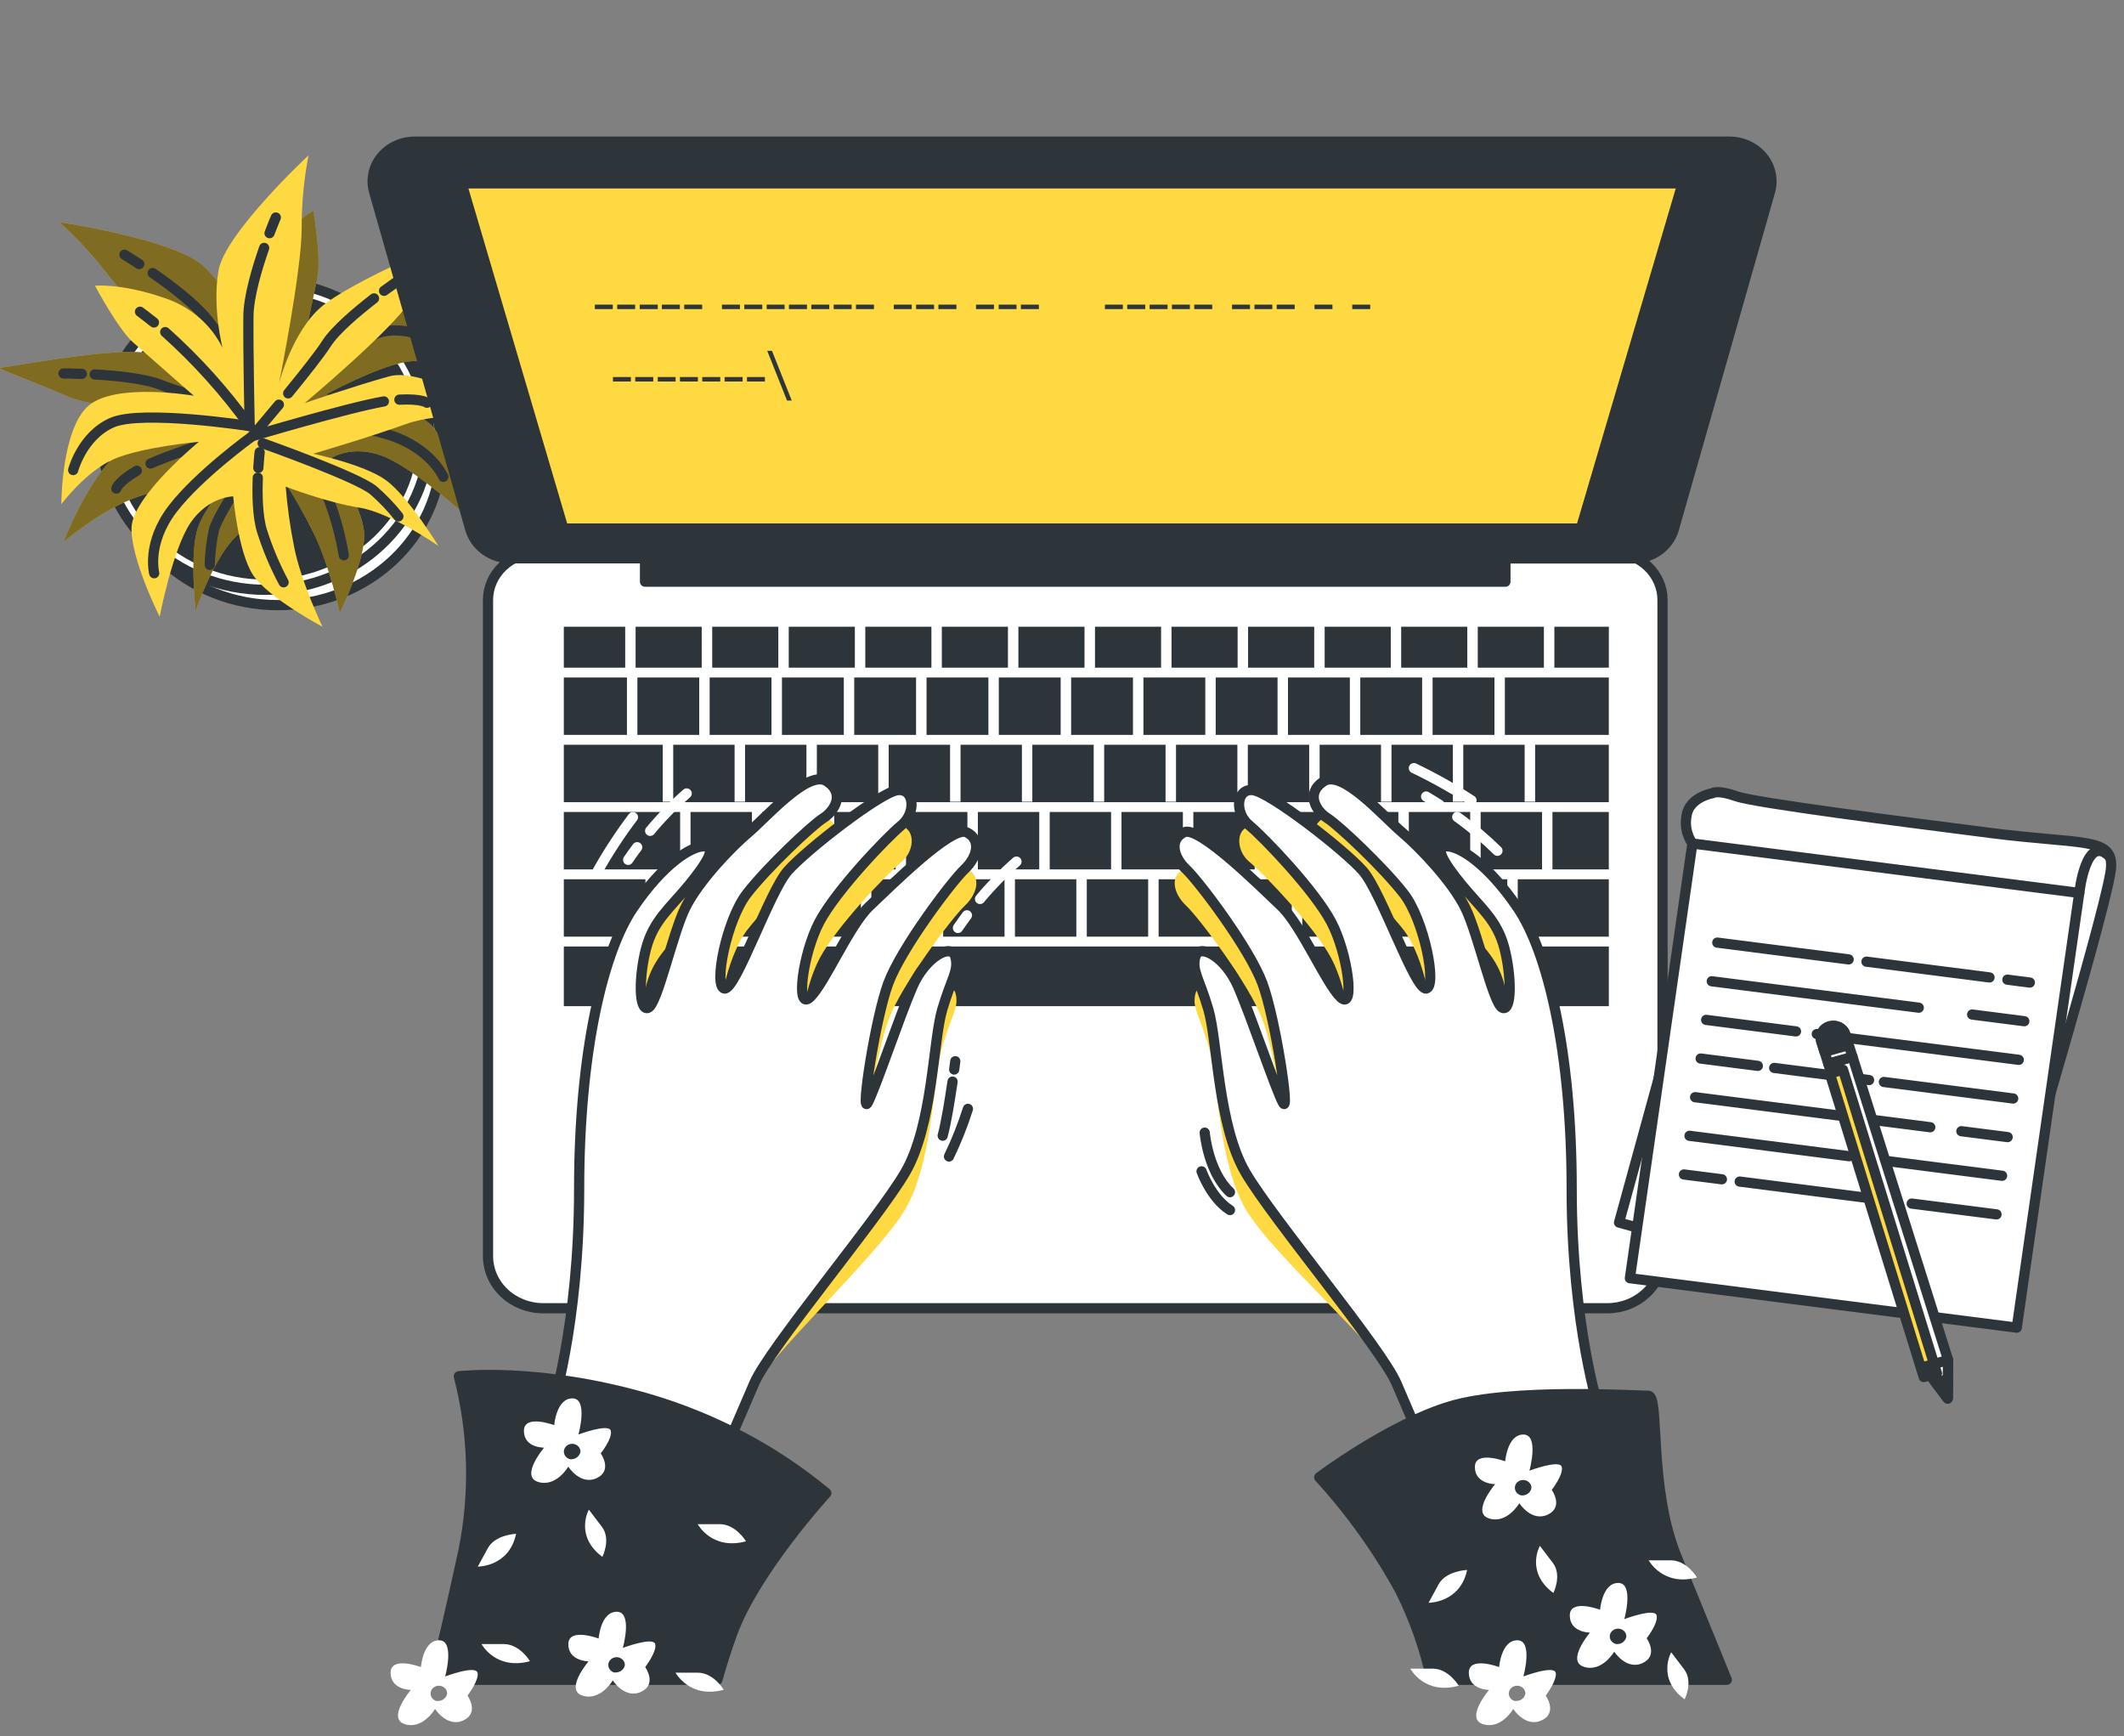 <svg width="104" height="85" viewBox="0 0 104 85" fill="none" xmlns="http://www.w3.org/2000/svg">
<rect x="0" y="0" width="104" height="85" fill="#808080" stroke="none"/>
<path d="M13.602 29.626C18.024 29.626 21.608 26.247 21.608 22.08C21.608 17.912 18.024 14.533 13.602 14.533C9.18 14.533 5.595 17.912 5.595 22.08C5.595 26.247 9.18 29.626 13.602 29.626Z" fill="white" stroke="#2E353A" stroke-width="0.5" stroke-linecap="round" stroke-linejoin="round"/>
<path d="M13.006 28.876C17.428 28.876 21.013 25.497 21.013 21.33C21.013 17.162 17.428 13.784 13.006 13.784C8.584 13.784 5 17.162 5 21.33C5 25.497 8.584 28.876 13.006 28.876Z" fill="white" stroke="#2E353A" stroke-width="0.5" stroke-linecap="round" stroke-linejoin="round"/>
<path d="M13.006 28.127C16.989 28.127 20.217 25.084 20.217 21.33C20.217 17.576 16.989 14.533 13.006 14.533C9.023 14.533 5.794 17.576 5.794 21.33C5.794 25.084 9.023 28.127 13.006 28.127Z" fill="#2E353A" stroke="#2E353A" stroke-width="0.5" stroke-linecap="round" stroke-linejoin="round"/>
<path d="M12.16 16.221C12.16 16.221 11.364 14.345 9.973 13.034C8.582 11.723 2.91 10.877 2.91 10.877C3.826 11.71 4.659 12.62 5.398 13.596C6.69 15.283 10.963 19.127 10.963 19.127C10.963 19.127 8.876 17.44 6.984 17.252C5.092 17.064 0.32 18.002 0.028 18.002C-0.264 18.002 1.818 18.751 3.311 19.407C4.804 20.062 10.571 20.626 10.571 20.626C10.571 20.626 8.086 21.282 6.397 21.846C4.709 22.41 3.109 26.531 3.109 26.531C3.109 26.531 5.298 24.656 7.188 24.189C9.078 23.721 11.763 22.877 11.763 22.877C11.763 22.877 10.073 24.658 9.676 25.878C9.28 27.097 9.576 29.908 9.576 29.908C9.576 29.908 10.472 27.285 11.566 26.252C12.661 25.218 13.85 23.45 13.85 23.45C14.401 24.296 14.899 25.172 15.343 26.072C16.139 27.666 16.635 30.006 16.635 30.006C16.635 30.006 17.929 27.384 17.829 26.072C17.729 24.761 16.238 22.416 16.238 22.416C16.238 22.416 17.233 21.761 18.724 22.322C20.215 22.884 22.803 25.229 22.803 25.229C22.803 25.229 22.205 22.134 21.21 20.917C20.215 19.7 15.939 19.322 15.939 19.322C15.939 19.322 18.328 18.01 19.819 17.729C21.31 17.447 23.297 18.104 23.297 18.104C23.297 18.104 21.011 15.104 19.22 14.916C17.43 14.728 14.745 17.346 14.745 17.346L15.543 13.596C15.74 12.658 15.343 10.318 15.343 10.318C15.343 10.318 14.249 10.88 12.955 12.661C12.576 13.174 12.311 13.753 12.174 14.365C12.037 14.976 12.033 15.607 12.16 16.221Z" fill="#FFD942"/>
<path opacity="0.5" d="M12.16 16.221C12.16 16.221 11.364 14.345 9.973 13.034C8.582 11.723 2.91 10.877 2.91 10.877C3.826 11.71 4.659 12.62 5.398 13.596C6.69 15.283 10.963 19.127 10.963 19.127C10.963 19.127 8.876 17.44 6.984 17.252C5.092 17.064 0.32 18.002 0.028 18.002C-0.264 18.002 1.818 18.751 3.311 19.407C4.804 20.062 10.571 20.626 10.571 20.626C10.571 20.626 8.086 21.282 6.397 21.846C4.709 22.41 3.109 26.531 3.109 26.531C3.109 26.531 5.298 24.656 7.188 24.189C9.078 23.721 11.763 22.877 11.763 22.877C11.763 22.877 10.073 24.658 9.676 25.878C9.28 27.097 9.576 29.908 9.576 29.908C9.576 29.908 10.472 27.285 11.566 26.252C12.661 25.218 13.85 23.45 13.85 23.45C14.401 24.296 14.899 25.172 15.343 26.072C16.139 27.666 16.635 30.006 16.635 30.006C16.635 30.006 17.929 27.384 17.829 26.072C17.729 24.761 16.238 22.416 16.238 22.416C16.238 22.416 17.233 21.761 18.724 22.322C20.215 22.884 22.803 25.229 22.803 25.229C22.803 25.229 22.205 22.134 21.21 20.917C20.215 19.7 15.939 19.322 15.939 19.322C15.939 19.322 18.328 18.01 19.819 17.729C21.31 17.447 23.297 18.104 23.297 18.104C23.297 18.104 21.011 15.104 19.22 14.916C17.43 14.728 14.745 17.346 14.745 17.346L15.543 13.596C15.74 12.658 15.343 10.318 15.343 10.318C15.343 10.318 14.249 10.88 12.955 12.661C12.576 13.174 12.311 13.753 12.174 14.365C12.037 14.976 12.033 15.607 12.16 16.221Z" fill="black"/>
<path d="M14.119 13.367C14.188 13.098 14.265 12.829 14.351 12.565" stroke="#2E353A" stroke-width="0.5" stroke-linecap="round" stroke-linejoin="round"/>
<path d="M7.475 13.367C8.403 14.007 9.562 14.896 10.17 15.659C11.264 17.064 13.453 20.065 13.453 20.065C13.391 18.049 13.56 16.034 13.959 14.053" stroke="#2E353A" stroke-width="0.5" stroke-linecap="round" stroke-linejoin="round"/>
<path d="M6.094 12.47C6.094 12.47 6.383 12.645 6.817 12.927" stroke="#2E353A" stroke-width="0.5" stroke-linecap="round" stroke-linejoin="round"/>
<path d="M13.454 20.065C13.454 20.065 17.233 16.503 18.824 16.221C20.415 15.939 21.808 17.064 21.808 17.064" stroke="#2E353A" stroke-width="0.5" stroke-linecap="round" stroke-linejoin="round"/>
<path d="M6.699 23.044C5.772 23.594 5.695 23.918 5.695 23.918" stroke="#2E353A" stroke-width="0.5" stroke-linecap="round" stroke-linejoin="round"/>
<path d="M21.709 23.345C21.709 23.345 21.113 21.937 19.023 21.282C16.934 20.626 13.655 20.532 13.655 20.532C13.655 20.532 9.053 21.953 7.369 22.694" stroke="#2E353A" stroke-width="0.5" stroke-linecap="round" stroke-linejoin="round"/>
<path d="M11.643 19.997C12.756 20.303 13.653 20.532 13.653 20.532" stroke="#2E353A" stroke-width="0.5" stroke-linecap="round" stroke-linejoin="round"/>
<path d="M4.638 18.331C5.718 18.393 7.109 18.533 7.884 18.845C8.515 19.101 9.758 19.47 10.931 19.8" stroke="#2E353A" stroke-width="0.5" stroke-linecap="round" stroke-linejoin="round"/>
<path d="M3.109 18.283C3.109 18.283 3.473 18.283 4.009 18.303" stroke="#2E353A" stroke-width="0.5" stroke-linecap="round" stroke-linejoin="round"/>
<path d="M13.454 21.094C13.454 21.094 10.671 25.028 10.469 25.97C10.35 26.525 10.283 27.09 10.27 27.657" stroke="#2E353A" stroke-width="0.5" stroke-linecap="round" stroke-linejoin="round"/>
<path d="M14.691 22.333C15.227 22.989 15.869 23.863 16.138 24.562C16.451 25.415 16.684 26.293 16.834 27.185" stroke="#2E353A" stroke-width="0.5" stroke-linecap="round" stroke-linejoin="round"/>
<path d="M13.85 21.376C13.85 21.376 14.082 21.607 14.381 21.964" stroke="#2E353A" stroke-width="0.5" stroke-linecap="round" stroke-linejoin="round"/>
<path d="M10.896 17.029C10.896 17.029 10.384 15.062 10.701 13.237C11.019 11.413 15.107 7.604 15.107 7.604C14.88 8.783 14.767 9.98 14.771 11.179C14.771 13.259 13.669 18.732 13.669 18.732C13.669 18.732 14.321 16.214 15.74 15.016C17.159 13.819 21.618 11.957 21.86 11.797C22.101 11.638 20.869 13.39 20.065 14.745C19.26 16.1 14.917 19.735 14.917 19.735C14.917 19.735 17.343 18.9 19.063 18.423C20.784 17.947 24.628 20.425 24.628 20.425C24.628 20.425 21.69 20.106 19.865 20.764C18.04 21.422 15.337 22.213 15.337 22.213C15.337 22.213 17.813 22.731 18.889 23.502C19.965 24.274 21.468 26.728 21.468 26.728C21.468 26.728 19.116 25.087 17.588 24.851C16.06 24.615 13.989 23.826 13.989 23.826C14.068 24.816 14.206 25.801 14.402 26.776C14.743 28.509 15.793 30.686 15.793 30.686C15.793 30.686 13.12 29.265 12.387 28.144C11.655 27.023 11.418 24.3 11.418 24.3C11.418 24.3 10.203 24.313 9.331 25.589C8.459 26.866 7.817 30.192 7.817 30.192C7.817 30.192 6.388 27.351 6.442 25.821C6.495 24.291 9.737 21.629 9.737 21.629C9.737 21.629 6.987 21.876 5.6 22.466C4.213 23.056 3.003 24.684 3.003 24.684C3.003 24.684 3.003 20.991 4.343 19.855C5.684 18.718 9.489 19.374 9.489 19.374L6.521 16.767C5.779 16.111 4.652 13.991 4.652 13.991C4.652 13.991 5.89 13.847 8.042 14.584C8.667 14.79 9.242 15.113 9.733 15.533C10.223 15.953 10.619 16.462 10.896 17.029Z" fill="#FFD942"/>
<path d="M7.538 15.788C7.306 15.607 7.088 15.432 6.856 15.261" stroke="#2E353A" stroke-width="0.5" stroke-linecap="round" stroke-linejoin="round"/>
<path d="M12.934 12.136C12.575 13.168 12.174 14.525 12.164 15.477C12.146 17.226 12.225 20.86 12.225 20.86C11.028 19.189 9.641 17.646 8.09 16.258" stroke="#2E353A" stroke-width="0.5" stroke-linecap="round" stroke-linejoin="round"/>
<path d="M13.504 10.648C13.504 10.648 13.374 10.949 13.198 11.415" stroke="#2E353A" stroke-width="0.5" stroke-linecap="round" stroke-linejoin="round"/>
<path d="M12.225 20.86C12.225 20.86 6.949 20.045 5.484 20.692C4.018 21.338 3.583 23.013 3.583 23.013" stroke="#2E353A" stroke-width="0.5" stroke-linecap="round" stroke-linejoin="round"/>
<path d="M19.556 19.566C20.644 19.509 20.904 19.717 20.904 19.717" stroke="#2E353A" stroke-width="0.5" stroke-linecap="round" stroke-linejoin="round"/>
<path d="M7.55 28.063C7.55 28.063 7.165 26.592 8.454 24.912C9.744 23.231 12.355 21.352 12.355 21.352C12.355 21.352 16.971 19.973 18.796 19.652" stroke="#2E353A" stroke-width="0.5" stroke-linecap="round" stroke-linejoin="round"/>
<path d="M13.655 19.811C12.941 20.67 12.357 21.352 12.357 21.352" stroke="#2E353A" stroke-width="0.5" stroke-linecap="round" stroke-linejoin="round"/>
<path d="M18.314 14.608C17.474 15.263 16.431 16.137 15.995 16.808C15.64 17.363 14.859 18.338 14.11 19.258" stroke="#2E353A" stroke-width="0.5" stroke-linecap="round" stroke-linejoin="round"/>
<path d="M19.524 13.727C19.524 13.727 19.229 13.928 18.805 14.238" stroke="#2E353A" stroke-width="0.5" stroke-linecap="round" stroke-linejoin="round"/>
<path d="M12.862 21.701C12.862 21.701 17.562 23.367 18.302 24.02C18.743 24.406 19.147 24.828 19.508 25.281" stroke="#2E353A" stroke-width="0.5" stroke-linecap="round" stroke-linejoin="round"/>
<path d="M12.623 23.384C12.591 24.21 12.607 25.27 12.827 25.991C13.101 26.858 13.455 27.699 13.887 28.507" stroke="#2E353A" stroke-width="0.5" stroke-linecap="round" stroke-linejoin="round"/>
<path d="M12.714 22.138C12.714 22.138 12.677 22.449 12.649 22.908" stroke="#2E353A" stroke-width="0.5" stroke-linecap="round" stroke-linejoin="round"/>
<path d="M26.369 27.04H78.93C79.586 27.04 80.215 27.286 80.679 27.723C81.143 28.161 81.404 28.754 81.404 29.372V61.497C81.404 61.832 81.334 62.164 81.198 62.473C81.062 62.783 80.862 63.064 80.611 63.301C80.36 63.538 80.062 63.725 79.733 63.853C79.405 63.982 79.053 64.048 78.698 64.048H26.601C26.246 64.048 25.894 63.982 25.566 63.853C25.238 63.725 24.939 63.538 24.688 63.301C24.437 63.064 24.237 62.783 24.101 62.473C23.965 62.164 23.895 61.832 23.895 61.497V29.372C23.895 28.754 24.156 28.161 24.62 27.723C25.084 27.286 25.713 27.04 26.369 27.04Z" fill="white" stroke="#2E353A" stroke-width="0.5" stroke-linecap="round" stroke-linejoin="round"/>
<path d="M45.606 30.683H42.369V32.687H45.606V30.683Z" fill="#2E353A"/>
<path d="M35.118 43.046H32.112V45.856H35.118V43.046Z" fill="#2E353A"/>
<path d="M48.396 33.168H45.367V35.978H48.396V33.168Z" fill="#2E353A"/>
<path d="M41.857 30.683H38.62V32.687H41.857V30.683Z" fill="#2E353A"/>
<path d="M51.934 33.168H48.906V35.978H51.934V33.168Z" fill="#2E353A"/>
<path d="M49.353 30.683H46.116V32.687H49.353V30.683Z" fill="#2E353A"/>
<path d="M33.302 39.752H27.607V42.563H33.302V39.752Z" fill="#2E353A"/>
<path d="M41.316 33.168H38.288V35.978H41.316V33.168Z" fill="#2E353A"/>
<path d="M31.602 43.046H27.607V45.856H31.602V43.046Z" fill="#2E353A"/>
<path d="M53.102 30.683H49.865V32.687H53.102V30.683Z" fill="#2E353A"/>
<path d="M34.237 33.168H31.209V35.978H34.237V33.168Z" fill="#2E353A"/>
<path d="M34.359 30.683H31.122V32.687H34.359V30.683Z" fill="#2E353A"/>
<path d="M38.11 30.683H34.873V32.687H38.11V30.683Z" fill="#2E353A"/>
<path d="M37.775 33.168H34.747V35.978H37.775V33.168Z" fill="#2E353A"/>
<path d="M44.854 33.168H41.826V35.978H44.854V33.168Z" fill="#2E353A"/>
<path d="M68.098 30.683H64.861V32.687H68.098V30.683Z" fill="#2E353A"/>
<path d="M71.845 30.683H68.608V32.687H71.845V30.683Z" fill="#2E353A"/>
<path d="M69.633 33.168H66.605V35.978H69.633V33.168Z" fill="#2E353A"/>
<path d="M73.174 33.168H70.145V35.978H73.174V33.168Z" fill="#2E353A"/>
<path d="M78.774 43.046H74.315V45.856H78.774V43.046Z" fill="#2E353A"/>
<path d="M75.595 30.683H72.358V32.687H75.595V30.683Z" fill="#2E353A"/>
<path d="M30.698 33.168H27.607V35.978H30.698V33.168Z" fill="#2E353A"/>
<path d="M56.852 30.683H53.615V32.687H56.852V30.683Z" fill="#2E353A"/>
<path d="M60.599 30.683H57.362V32.687H60.599V30.683Z" fill="#2E353A"/>
<path d="M59.016 33.168H55.987V35.978H59.016V33.168Z" fill="#2E353A"/>
<path d="M66.095 33.168H63.066V35.978H66.095V33.168Z" fill="#2E353A"/>
<path d="M55.475 33.168H52.447V35.978H55.475V33.168Z" fill="#2E353A"/>
<path d="M62.554 33.168H59.526V35.978H62.554V33.168Z" fill="#2E353A"/>
<path d="M64.349 30.683H61.112V32.687H64.349V30.683Z" fill="#2E353A"/>
<path d="M59.736 43.046H56.731V45.856H59.736V43.046Z" fill="#2E353A"/>
<path d="M75.505 39.752H72.499V42.563H75.505V39.752Z" fill="#2E353A"/>
<path d="M71.987 39.752H68.982V42.563H71.987V39.752Z" fill="#2E353A"/>
<path d="M73.803 43.046H70.798V45.856H73.803V43.046Z" fill="#2E353A"/>
<path d="M70.287 43.046H67.282V45.856H70.287V43.046Z" fill="#2E353A"/>
<path d="M63.252 43.046H60.247V45.856H63.252V43.046Z" fill="#2E353A"/>
<path d="M66.77 43.046H63.765V45.856H66.77V43.046Z" fill="#2E353A"/>
<path d="M68.47 39.752H65.465V42.563H68.47V39.752Z" fill="#2E353A"/>
<path d="M64.954 39.752H61.949V42.563H64.954V39.752Z" fill="#2E353A"/>
<path d="M78.776 30.683H76.108V32.687H78.776V30.683Z" fill="#2E353A"/>
<path d="M30.612 30.683H27.607V32.687H30.612V30.683Z" fill="#2E353A"/>
<path d="M78.776 46.337H27.607V49.259H78.776V46.337Z" fill="#2E353A"/>
<path d="M78.774 33.168H73.684V35.978H78.774V33.168Z" fill="#2E353A"/>
<path d="M78.774 39.752H76.015V42.563H78.774V39.752Z" fill="#2E353A"/>
<path d="M75.166 39.25H74.653V36.461H71.648V39.25H71.138V36.461H68.133V39.25H67.62V36.461H64.615V39.25H64.103V36.461H61.098V39.25H60.587V36.461H57.582V39.25H57.07V36.461H54.065V39.25H53.552V36.461H50.547V39.25H50.037V36.461H47.032V39.25H46.519V36.461H43.514V39.25H43.002V36.461H39.997V39.25H39.486V36.461H36.481V39.25H35.969V36.461H32.964V39.25H32.451V36.461H27.607V39.272H78.774V36.461H75.166V39.25Z" fill="#2E353A"/>
<path d="M50.886 39.752H47.881V42.563H50.886V39.752Z" fill="#2E353A"/>
<path d="M61.436 39.752H58.431V42.563H61.436V39.752Z" fill="#2E353A"/>
<path d="M43.853 39.752H40.848V42.563H43.853V39.752Z" fill="#2E353A"/>
<path d="M45.669 43.046H42.664V45.856H45.669V43.046Z" fill="#2E353A"/>
<path d="M47.368 39.752H44.363V42.563H47.368V39.752Z" fill="#2E353A"/>
<path d="M40.336 39.752H37.331V42.563H40.336V39.752Z" fill="#2E353A"/>
<path d="M38.636 43.046H35.631V45.856H38.636V43.046Z" fill="#2E353A"/>
<path d="M42.151 43.046H39.146V45.856H42.151V43.046Z" fill="#2E353A"/>
<path d="M54.403 39.752H51.398V42.563H54.403V39.752Z" fill="#2E353A"/>
<path d="M56.219 43.046H53.214V45.856H56.219V43.046Z" fill="#2E353A"/>
<path d="M57.919 39.752H54.913V42.563H57.919V39.752Z" fill="#2E353A"/>
<path d="M49.186 43.046H46.181V45.856H49.186V43.046Z" fill="#2E353A"/>
<path d="M52.702 43.046H49.696V45.856H52.702V43.046Z" fill="#2E353A"/>
<path d="M36.817 39.752H33.812V42.563H36.817V39.752Z" fill="#2E353A"/>
<path d="M84.687 6.935H20.303C19.987 6.935 19.676 7.003 19.393 7.135C19.11 7.267 18.863 7.458 18.67 7.695C18.478 7.931 18.346 8.205 18.285 8.497C18.224 8.789 18.234 9.09 18.316 9.378L23.023 25.895C23.14 26.307 23.398 26.672 23.758 26.932C24.117 27.192 24.557 27.333 25.01 27.333H31.582V28.476H73.712V27.34H79.972C80.425 27.339 80.866 27.198 81.225 26.938C81.584 26.678 81.842 26.314 81.96 25.901L86.667 9.384C86.75 9.097 86.761 8.796 86.701 8.503C86.64 8.211 86.509 7.936 86.318 7.699C86.126 7.462 85.88 7.27 85.597 7.138C85.314 7.005 85.003 6.936 84.687 6.935Z" fill="#2E353A" stroke="#2E353A" stroke-width="0.5" stroke-linecap="round" stroke-linejoin="round"/>
<path d="M77.406 25.875H27.584L22.601 8.976H82.386L77.406 25.875Z" fill="#FFD942" stroke="#2E353A" stroke-width="0.5" stroke-linecap="round" stroke-linejoin="round"/>
<path d="M30.891 18.458V18.677H30.012V18.458H30.891Z" fill="#2E353A"/>
<path d="M31.985 18.458V18.677H31.104V18.458H31.985Z" fill="#2E353A"/>
<path d="M33.08 18.458V18.677H32.206V18.458H33.08Z" fill="#2E353A"/>
<path d="M34.172 18.458V18.677H33.293V18.458H34.172Z" fill="#2E353A"/>
<path d="M35.267 18.458V18.677H34.386V18.458H35.267Z" fill="#2E353A"/>
<path d="M36.361 18.458V18.677H35.48V18.458H36.361Z" fill="#2E353A"/>
<path d="M37.453 18.458V18.677H36.575V18.458H37.453Z" fill="#2E353A"/>
<path d="M38.536 19.61L37.567 17.175H37.799L38.768 19.61H38.536Z" fill="#2E353A"/>
<path d="M30.005 14.914V15.132H29.126V14.914H30.005Z" fill="#2E353A"/>
<path d="M31.099 14.914V15.132H30.221V14.914H31.099Z" fill="#2E353A"/>
<path d="M32.206 14.914V15.132H31.324V14.914H32.206Z" fill="#2E353A"/>
<path d="M33.288 14.914V15.132H32.407V14.914H33.288Z" fill="#2E353A"/>
<path d="M34.381 14.914V15.132H33.502V14.914H34.381Z" fill="#2E353A"/>
<path d="M36.231 14.914V15.132H35.35V14.914H36.231Z" fill="#2E353A"/>
<path d="M37.323 14.914V15.132H36.444V14.914H37.323Z" fill="#2E353A"/>
<path d="M38.418 14.914V15.132H37.539V14.914H38.418Z" fill="#2E353A"/>
<path d="M39.512 14.914V15.132H38.631V14.914H39.512Z" fill="#2E353A"/>
<path d="M40.604 14.914V15.132H39.726V14.914H40.604Z" fill="#2E353A"/>
<path d="M41.699 14.914V15.132H40.82V14.914H41.699Z" fill="#2E353A"/>
<path d="M42.793 14.914V15.132H41.912V14.914H42.793Z" fill="#2E353A"/>
<path d="M44.642 14.914V15.132H43.763V14.914H44.642Z" fill="#2E353A"/>
<path d="M45.736 14.914V15.132H44.855V14.914H45.736Z" fill="#2E353A"/>
<path d="M46.83 14.914V15.132H45.949V14.914H46.83Z" fill="#2E353A"/>
<path d="M48.669 14.914V15.132H47.79V14.914H48.669Z" fill="#2E353A"/>
<path d="M49.773 14.914V15.132H48.901V14.914H49.773Z" fill="#2E353A"/>
<path d="M50.868 14.914V15.132H49.986V14.914H50.868Z" fill="#2E353A"/>
<path d="M54.981 14.914V15.132H54.102V14.914H54.981Z" fill="#2E353A"/>
<path d="M56.075 14.914V15.132H55.194V14.914H56.075Z" fill="#2E353A"/>
<path d="M57.17 14.914V15.132H56.289V14.914H57.17Z" fill="#2E353A"/>
<path d="M58.262 14.914V15.132H57.383V14.914H58.262Z" fill="#2E353A"/>
<path d="M59.356 14.914V15.132H58.475V14.914H59.356Z" fill="#2E353A"/>
<path d="M61.205 14.914V15.132H60.326V14.914H61.205Z" fill="#2E353A"/>
<path d="M62.299 14.914V15.132H61.423V14.914H62.299Z" fill="#2E353A"/>
<path d="M63.394 14.914V15.132H62.512V14.914H63.394Z" fill="#2E353A"/>
<path d="M65.242 14.914V15.132H64.363V14.914H65.242Z" fill="#2E353A"/>
<path d="M67.092 14.914V15.132H66.211V14.914H67.092Z" fill="#2E353A"/>
<path d="M81.756 50.83L79.275 59.852L81.621 60.501L81.756 50.83Z" fill="white" stroke="#2E353A" stroke-width="0.5" stroke-linecap="round" stroke-linejoin="round"/>
<path d="M82.868 41.296C82.589 40.89 82.486 40.398 82.583 39.923C82.711 39.034 83.849 38.831 83.849 38.831C83.849 38.831 84.097 38.654 85.009 38.979C85.92 39.305 92.967 40.205 97.47 40.78C101.973 41.355 103.432 40.983 103.369 42.441C103.306 43.898 99.355 56.98 99.295 57.391C99.235 57.802 82.868 41.296 82.868 41.296Z" fill="white" stroke="#2E353A" stroke-width="0.5" stroke-miterlimit="10"/>
<path d="M101.81 43.716L82.867 41.296L79.806 62.577L98.749 64.997L101.81 43.716Z" fill="white" stroke="#2E353A" stroke-width="0.5" stroke-linecap="round" stroke-linejoin="round"/>
<path d="M98.289 47.961L99.39 48.103" stroke="#2E353A" stroke-width="0.5" stroke-linecap="round" stroke-linejoin="round"/>
<path d="M91.39 47.08L97.416 47.852" stroke="#2E353A" stroke-width="0.5" stroke-linecap="round" stroke-linejoin="round"/>
<path d="M84.086 46.147L90.518 46.969" stroke="#2E353A" stroke-width="0.5" stroke-linecap="round" stroke-linejoin="round"/>
<path d="M96.564 49.668L99.119 49.995" stroke="#2E353A" stroke-width="0.5" stroke-linecap="round" stroke-linejoin="round"/>
<path d="M83.815 48.04L93.951 49.333" stroke="#2E353A" stroke-width="0.5" stroke-linecap="round" stroke-linejoin="round"/>
<path d="M88.958 50.623L98.848 51.886" stroke="#2E353A" stroke-width="0.5" stroke-linecap="round" stroke-linejoin="round"/>
<path d="M83.541 49.93L87.94 50.494" stroke="#2E353A" stroke-width="0.5" stroke-linecap="round" stroke-linejoin="round"/>
<path d="M92.244 52.97L98.574 53.779" stroke="#2E353A" stroke-width="0.5" stroke-linecap="round" stroke-linejoin="round"/>
<path d="M86.871 52.282L91.518 52.876" stroke="#2E353A" stroke-width="0.5" stroke-linecap="round" stroke-linejoin="round"/>
<path d="M83.27 51.822L86.071 52.181" stroke="#2E353A" stroke-width="0.5" stroke-linecap="round" stroke-linejoin="round"/>
<path d="M96.037 55.38L98.303 55.669" stroke="#2E353A" stroke-width="0.5" stroke-linecap="round" stroke-linejoin="round"/>
<path d="M82.999 53.715L94.514 55.186" stroke="#2E353A" stroke-width="0.5" stroke-linecap="round" stroke-linejoin="round"/>
<path d="M91.627 56.742L98.031 57.562" stroke="#2E353A" stroke-width="0.5" stroke-linecap="round" stroke-linejoin="round"/>
<path d="M82.725 55.605L90.537 56.604" stroke="#2E353A" stroke-width="0.5" stroke-linecap="round" stroke-linejoin="round"/>
<path d="M93.605 58.923L97.758 59.452" stroke="#2E353A" stroke-width="0.5" stroke-linecap="round" stroke-linejoin="round"/>
<path d="M85.183 57.846L92.589 58.792" stroke="#2E353A" stroke-width="0.5" stroke-linecap="round" stroke-linejoin="round"/>
<path d="M82.453 57.498L84.311 57.734" stroke="#2E353A" stroke-width="0.5" stroke-linecap="round" stroke-linejoin="round"/>
<path d="M101.811 43.717C101.811 43.717 102.135 40.749 103.295 41.942" stroke="#2E353A" stroke-width="0.5" stroke-linecap="round" stroke-linejoin="round"/>
<path d="M95.388 66.578L95.367 68.464L94.201 66.913L89.519 52.072L90.706 51.737L95.388 66.578Z" fill="white" stroke="#2E353A" stroke-width="0.5" stroke-linecap="round" stroke-linejoin="round"/>
<path d="M90.242 52.371L89.594 52.55L94.194 67.414L94.842 67.236L90.242 52.371Z" fill="#FFD942" stroke="#2E353A" stroke-width="0.5" stroke-linecap="round" stroke-linejoin="round"/>
<path d="M95.388 66.582L94.203 66.915L95.367 68.464L95.388 66.582Z" stroke="#2E353A" stroke-width="0.5" stroke-linecap="round" stroke-linejoin="round"/>
<path d="M94.785 67.688L95.367 68.464L95.378 67.522L94.785 67.688Z" fill="#2E353A" stroke="#2E353A" stroke-width="0.5" stroke-linecap="round" stroke-linejoin="round"/>
<path d="M89.588 50.243C89.431 50.287 89.299 50.388 89.221 50.524C89.143 50.66 89.125 50.82 89.171 50.968L89.519 52.072L90.706 51.74L90.358 50.636C90.311 50.488 90.204 50.364 90.059 50.29C89.915 50.216 89.746 50.199 89.588 50.243Z" fill="white" stroke="#2E353A" stroke-width="0.5" stroke-linecap="round" stroke-linejoin="round"/>
<path d="M89.588 50.243C89.431 50.287 89.299 50.388 89.221 50.524C89.143 50.66 89.125 50.82 89.171 50.968L89.338 51.495L90.523 51.163L90.358 50.636C90.311 50.488 90.204 50.364 90.059 50.29C89.915 50.216 89.746 50.199 89.588 50.243Z" fill="#2E353A" stroke="#2E353A" stroke-width="0.5" stroke-linecap="round" stroke-linejoin="round"/>
<path d="M31.198 41.477C31.049 41.673 30.903 41.879 30.757 42.095" stroke="white" stroke-width="0.5" stroke-linecap="round" stroke-linejoin="round"/>
<path d="M33.623 38.846C32.976 39.41 32.379 40.022 31.835 40.675" stroke="white" stroke-width="0.5" stroke-linecap="round" stroke-linejoin="round"/>
<path d="M30.991 40.006C30.358 40.844 29.784 41.72 29.273 42.629" stroke="white" stroke-width="0.5" stroke-linecap="round" stroke-linejoin="round"/>
<path d="M47.345 44.812C47.199 45.008 47.051 45.214 46.904 45.428" stroke="white" stroke-width="0.5" stroke-linecap="round" stroke-linejoin="round"/>
<path d="M49.771 42.181C49.126 42.745 48.529 43.357 47.986 44.01" stroke="white" stroke-width="0.5" stroke-linecap="round" stroke-linejoin="round"/>
<path d="M47.141 43.337C46.508 44.179 45.934 45.059 45.423 45.972" stroke="white" stroke-width="0.5" stroke-linecap="round" stroke-linejoin="round"/>
<path d="M70.491 39.403C70.28 39.267 70.058 39.132 69.828 38.996" stroke="white" stroke-width="0.5" stroke-linecap="round" stroke-linejoin="round"/>
<path d="M73.321 41.65C72.711 41.051 72.053 40.498 71.352 39.995" stroke="white" stroke-width="0.5" stroke-linecap="round" stroke-linejoin="round"/>
<path d="M72.049 39.184C71.147 38.6 70.205 38.073 69.23 37.605" stroke="white" stroke-width="0.5" stroke-linecap="round" stroke-linejoin="round"/>
<path d="M46.641 52.952C46.52 53.774 46.339 54.919 46.158 55.599" stroke="#2E353A" stroke-width="0.5" stroke-linecap="round" stroke-linejoin="round"/>
<path d="M46.775 51.954C46.775 51.954 46.756 52.109 46.721 52.36" stroke="#2E353A" stroke-width="0.5" stroke-linecap="round" stroke-linejoin="round"/>
<path d="M47.394 54.285C47.141 55.081 46.831 55.861 46.466 56.617" stroke="#2E353A" stroke-width="0.5" stroke-linecap="round" stroke-linejoin="round"/>
<path d="M58.988 55.45C58.988 55.45 59.143 57.345 60.224 58.365" stroke="#2E353A" stroke-width="0.5" stroke-linecap="round" stroke-linejoin="round"/>
<path d="M58.833 57.345C58.833 57.345 59.297 58.656 60.224 59.24" stroke="#2E353A" stroke-width="0.5" stroke-linecap="round" stroke-linejoin="round"/>
<g style="mix-blend-mode:multiply">
<path d="M27.336 67.472C27.336 67.472 28.366 66.692 28.366 59.985C28.366 53.278 29.551 48.378 31.011 46.23C32.472 44.082 33.838 43.221 34.478 43.221C35.118 43.221 34.659 43.995 33.748 45.111C32.836 46.228 32.016 46.831 31.649 48.208C31.283 49.585 31.285 51.302 31.742 51.13C32.199 50.957 32.927 47.52 33.564 46.23C34.202 44.941 35.756 43.306 36.667 42.532C37.578 41.759 39.586 39.438 40.498 40.039C41.409 40.64 40.864 41.501 40.317 41.844C39.77 42.187 37.578 44.248 36.577 45.542C35.575 46.836 34.935 50.098 35.482 50.184C36.029 50.269 37.671 45.456 38.582 44.425C39.494 43.394 43.143 40.555 43.964 40.469C44.785 40.384 44.878 41.586 44.147 42.189C43.417 42.792 40.954 45.369 40.134 46.916C39.313 48.464 38.946 51.302 39.67 50.614C40.393 49.926 41.585 47.089 42.589 46.143C43.593 45.196 46.603 42.189 47.333 42.532C48.064 42.876 47.881 43.737 47.243 44.338C46.605 44.939 44.141 48.208 43.503 49.926C42.865 51.643 42.132 56.46 42.499 55.774C42.865 55.087 44.05 51.56 44.688 50.092C45.325 48.623 46.603 47.944 46.786 48.63C46.969 49.316 46.603 49.661 46.146 51.211C45.689 52.76 45.682 56.893 44.324 59.205C42.965 61.517 37.511 66.465 36.783 68.182C36.255 69.365 35.626 70.506 34.9 71.591" fill="#FFD942"/>
</g>
<g style="mix-blend-mode:multiply">
<path d="M78.014 68.053C78.014 68.053 76.959 66.692 76.959 59.985C76.959 53.278 75.772 48.378 74.313 46.23C72.855 44.082 71.484 43.221 70.847 43.221C70.209 43.221 70.663 43.995 71.577 45.111C72.491 46.228 73.309 46.831 73.664 48.208C74.019 49.585 74.03 51.302 73.573 51.13C73.117 50.957 72.389 47.52 71.749 46.23C71.109 44.941 69.56 43.306 68.648 42.532C67.737 41.759 65.729 39.438 64.815 40.039C63.902 40.64 64.451 41.501 64.999 41.844C65.546 42.187 67.735 44.248 68.739 45.542C69.743 46.836 70.38 50.098 69.833 50.184C69.286 50.269 67.651 45.456 66.74 44.429C65.829 43.402 62.177 40.559 61.356 40.474C60.535 40.389 60.444 41.591 61.175 42.194C61.905 42.797 64.368 45.373 65.189 46.921C66.01 48.468 66.374 51.307 65.653 50.618C64.931 49.93 63.737 47.093 62.735 46.147C61.734 45.201 58.722 42.194 57.991 42.537C57.261 42.88 57.444 43.741 58.082 44.342C58.719 44.943 61.184 48.212 61.822 49.93C62.459 51.648 63.19 56.464 62.826 55.778C62.462 55.092 61.275 51.565 60.637 50.096C59.999 48.627 58.722 47.948 58.538 48.634C58.355 49.32 58.722 49.666 59.176 51.215C59.631 52.764 59.64 56.897 61.001 59.209C62.362 61.521 67.661 66.034 68.391 67.754C69.121 69.474 70.443 72.184 70.443 72.184" fill="#FFD942"/>
</g>
<path d="M26.988 69.124C26.988 69.124 28.357 64.913 28.357 58.197C28.357 51.481 29.541 46.59 31.002 44.442C32.463 42.294 33.829 41.433 34.469 41.433C35.109 41.433 34.65 42.207 33.738 43.323C32.827 44.44 32.006 45.043 31.64 46.418C31.274 47.792 31.276 49.515 31.733 49.342C32.19 49.169 32.918 45.732 33.555 44.442C34.193 43.153 35.746 41.518 36.658 40.745C37.569 39.971 39.577 37.65 40.489 38.251C41.4 38.852 40.855 39.713 40.308 40.056C39.76 40.399 37.569 42.46 36.567 43.754C35.566 45.048 34.926 48.31 35.473 48.396C36.02 48.481 37.662 43.669 38.573 42.635C39.484 41.601 43.134 38.767 43.955 38.682C44.776 38.596 44.869 39.798 44.138 40.401C43.408 41.005 40.945 43.581 40.124 45.129C39.304 46.676 38.937 49.515 39.661 48.826C40.384 48.138 41.576 45.301 42.58 44.355C43.584 43.409 46.594 40.401 47.324 40.745C48.055 41.088 47.871 41.949 47.234 42.55C46.596 43.151 44.131 46.418 43.494 48.138C42.856 49.858 42.123 54.672 42.49 53.984C42.856 53.295 44.041 49.772 44.678 48.302C45.316 46.831 46.594 46.151 46.777 46.84C46.96 47.528 46.594 47.871 46.137 49.418C45.68 50.966 45.673 55.1 44.315 57.415C42.956 59.729 37.655 66.012 36.925 67.732C36.194 69.452 34.552 73.235 34.552 73.235" fill="white"/>
<path d="M26.988 69.124C26.988 69.124 28.357 64.913 28.357 58.197C28.357 51.481 29.541 46.59 31.002 44.442C32.463 42.294 33.829 41.433 34.469 41.433C35.109 41.433 34.65 42.207 33.738 43.323C32.827 44.44 32.006 45.043 31.64 46.418C31.274 47.792 31.276 49.515 31.733 49.342C32.19 49.169 32.918 45.732 33.555 44.442C34.193 43.153 35.746 41.518 36.658 40.745C37.569 39.971 39.577 37.65 40.489 38.251C41.4 38.852 40.855 39.713 40.308 40.056C39.76 40.399 37.569 42.46 36.567 43.754C35.566 45.048 34.926 48.31 35.473 48.396C36.02 48.481 37.662 43.669 38.573 42.635C39.484 41.601 43.134 38.767 43.955 38.682C44.776 38.596 44.869 39.798 44.138 40.401C43.408 41.005 40.945 43.581 40.124 45.129C39.304 46.676 38.937 49.515 39.661 48.826C40.384 48.138 41.576 45.301 42.58 44.355C43.584 43.409 46.594 40.401 47.324 40.745C48.055 41.088 47.871 41.949 47.234 42.55C46.596 43.151 44.131 46.418 43.494 48.138C42.856 49.858 42.123 54.672 42.49 53.984C42.856 53.295 44.041 49.772 44.678 48.302C45.316 46.831 46.594 46.151 46.777 46.84C46.96 47.528 46.594 47.871 46.137 49.418C45.68 50.966 45.673 55.1 44.315 57.415C42.956 59.729 37.655 66.012 36.925 67.732C36.194 69.452 34.552 73.235 34.552 73.235" stroke="#2E353A" stroke-width="0.5" stroke-linecap="round" stroke-linejoin="round"/>
<path d="M78.324 69.124C78.324 69.124 76.956 64.913 76.956 58.197C76.956 51.481 75.769 46.59 74.31 44.442C72.852 42.294 71.481 41.433 70.844 41.433C70.206 41.433 70.661 42.207 71.574 43.323C72.488 44.44 73.306 45.043 73.661 46.418C74.016 47.792 74.028 49.515 73.571 49.342C73.114 49.169 72.386 45.732 71.746 44.442C71.106 43.153 69.557 41.518 68.646 40.745C67.734 39.971 65.726 37.65 64.813 38.251C63.899 38.852 64.449 39.713 64.996 40.056C65.543 40.399 67.732 42.46 68.736 43.754C69.74 45.048 70.378 48.31 69.831 48.396C69.283 48.481 67.642 43.669 66.73 42.635C65.819 41.601 62.167 38.767 61.346 38.682C60.525 38.596 60.435 39.798 61.165 40.401C61.896 41.005 64.358 43.581 65.179 45.129C66 46.676 66.364 49.515 65.643 48.826C64.922 48.138 63.727 45.301 62.726 44.355C61.724 43.409 58.712 40.401 57.981 40.745C57.251 41.088 57.434 41.949 58.072 42.55C58.71 43.151 61.174 46.418 61.812 48.138C62.45 49.858 63.18 54.672 62.816 53.984C62.452 53.295 61.265 49.772 60.627 48.302C59.989 46.831 58.712 46.151 58.529 46.84C58.346 47.528 58.712 47.871 59.166 49.418C59.621 50.966 59.63 55.1 60.991 57.415C62.352 59.729 67.651 66.012 68.381 67.732C69.112 69.452 70.753 73.235 70.753 73.235" fill="white"/>
<path d="M78.324 69.124C78.324 69.124 76.956 64.913 76.956 58.197C76.956 51.481 75.769 46.59 74.31 44.442C72.852 42.294 71.481 41.433 70.844 41.433C70.206 41.433 70.661 42.207 71.574 43.323C72.488 44.44 73.306 45.043 73.661 46.418C74.016 47.792 74.028 49.515 73.571 49.342C73.114 49.169 72.386 45.732 71.746 44.442C71.106 43.153 69.557 41.518 68.646 40.745C67.734 39.971 65.726 37.65 64.813 38.251C63.899 38.852 64.449 39.713 64.996 40.056C65.543 40.399 67.732 42.46 68.736 43.754C69.74 45.048 70.378 48.31 69.831 48.396C69.283 48.481 67.642 43.669 66.73 42.635C65.819 41.601 62.167 38.767 61.346 38.682C60.525 38.596 60.435 39.798 61.165 40.401C61.896 41.005 64.358 43.581 65.179 45.129C66 46.676 66.364 49.515 65.643 48.826C64.922 48.138 63.727 45.301 62.726 44.355C61.724 43.409 58.712 40.401 57.981 40.745C57.251 41.088 57.434 41.949 58.072 42.55C58.71 43.151 61.174 46.418 61.812 48.138C62.45 49.858 63.18 54.672 62.816 53.984C62.452 53.295 61.265 49.772 60.627 48.302C59.989 46.831 58.712 46.151 58.529 46.84C58.346 47.528 58.712 47.871 59.166 49.418C59.621 50.966 59.63 55.1 60.991 57.415C62.352 59.729 67.651 66.012 68.381 67.732C69.112 69.452 70.753 73.235 70.753 73.235" stroke="#2E353A" stroke-width="0.5" stroke-linecap="round" stroke-linejoin="round"/>
<path d="M21.215 82.236H35.128C35.309 81.581 35.536 80.847 35.823 80.051C36.918 76.961 40.461 73.097 40.461 73.097C37.922 70.989 34.938 69.412 31.705 68.468C26.372 66.921 22.467 67.376 22.467 67.376C23.186 70.169 23.265 73.075 22.699 75.899C22.003 79.081 21.54 81.093 21.215 82.236Z" fill="#2E353A" stroke="#2E353A" stroke-width="0.5" stroke-linecap="round" stroke-linejoin="round"/>
<path d="M70.095 82.236H84.551C84.087 81.104 83.085 78.646 82.084 76.187C80.716 72.839 81.263 68.333 80.716 68.333C80.168 68.333 74.021 67.946 71.016 68.846C68.011 69.747 64.593 72.323 64.593 72.323C66.14 74.018 67.47 75.878 68.556 77.865C69.254 79.259 69.77 80.726 70.095 82.236Z" fill="#2E353A" stroke="#2E353A" stroke-width="0.5" stroke-linecap="round" stroke-linejoin="round"/>
<path d="M29.906 70.042C29.806 69.67 28.322 70.23 28.322 70.23C28.322 70.23 28.818 68.46 28.027 68.46C27.237 68.46 27.137 69.771 27.137 69.771C27.137 69.771 25.653 69.214 25.653 70.051C25.653 70.888 26.641 70.872 26.641 70.872C26.641 70.872 25.454 72.271 26.344 72.549C27.235 72.826 27.826 71.803 27.826 71.803C27.826 71.803 28.419 72.737 29.217 72.363C30.015 71.989 29.414 71.152 29.414 71.152C29.414 71.152 30.003 70.416 29.906 70.042ZM27.928 71.441C27.853 71.425 27.785 71.39 27.73 71.339C27.676 71.288 27.638 71.224 27.621 71.154C27.603 71.084 27.607 71.01 27.632 70.942C27.657 70.874 27.702 70.814 27.762 70.769C27.822 70.724 27.893 70.696 27.969 70.687C28.045 70.679 28.122 70.691 28.191 70.722C28.26 70.754 28.318 70.802 28.359 70.863C28.4 70.924 28.422 70.995 28.422 71.067C28.405 71.177 28.345 71.276 28.253 71.346C28.161 71.415 28.045 71.449 27.928 71.441ZM32.081 80.488C31.981 80.117 30.497 80.676 30.497 80.676C30.497 80.676 30.993 78.906 30.2 78.906C29.407 78.906 29.312 80.217 29.312 80.217C29.312 80.217 27.828 79.658 27.828 80.495C27.828 81.332 28.818 81.334 28.818 81.334C28.818 81.334 27.631 82.733 28.521 83.012C29.412 83.292 30.003 82.265 30.003 82.265C30.003 82.265 30.597 83.198 31.394 82.824C32.192 82.451 31.591 81.614 31.591 81.614C31.591 81.614 32.178 80.851 32.081 80.488ZM30.103 81.887C30.028 81.871 29.96 81.836 29.905 81.785C29.851 81.734 29.813 81.67 29.796 81.6C29.778 81.53 29.782 81.457 29.807 81.388C29.832 81.32 29.877 81.26 29.937 81.215C29.997 81.17 30.069 81.142 30.144 81.133C30.22 81.125 30.297 81.137 30.366 81.168C30.435 81.2 30.493 81.249 30.534 81.309C30.575 81.37 30.597 81.441 30.597 81.513C30.58 81.622 30.519 81.72 30.427 81.788C30.335 81.856 30.219 81.887 30.103 81.876V81.887ZM23.378 81.887C23.279 81.513 21.797 82.073 21.797 82.073C21.797 82.073 22.291 80.302 21.5 80.302C20.709 80.302 20.61 81.614 20.61 81.614C20.61 81.614 19.126 81.054 19.126 81.893C19.126 82.733 20.116 82.733 20.116 82.733C20.116 82.733 18.929 84.129 19.819 84.409C20.709 84.688 21.301 83.663 21.301 83.663C21.301 83.663 21.894 84.594 22.692 84.223C23.49 83.851 22.891 83.012 22.891 83.012C22.891 83.012 23.478 82.247 23.381 81.876L23.378 81.887ZM21.4 83.283C21.326 83.267 21.257 83.232 21.203 83.181C21.148 83.131 21.11 83.066 21.093 82.996C21.076 82.926 21.08 82.852 21.105 82.784C21.13 82.716 21.175 82.656 21.235 82.611C21.295 82.566 21.367 82.538 21.443 82.53C21.52 82.522 21.596 82.534 21.665 82.566C21.734 82.597 21.792 82.646 21.833 82.707C21.873 82.769 21.895 82.84 21.894 82.912C21.877 83.02 21.816 83.117 21.725 83.184C21.633 83.252 21.518 83.283 21.403 83.272L21.4 83.283ZM34.154 74.618H35.241C36.032 74.618 36.526 75.457 36.526 75.457C34.847 75.912 34.156 74.607 34.156 74.607L34.154 74.618ZM33.066 81.887H34.154C34.944 81.887 35.438 82.726 35.438 82.726C33.76 83.18 33.069 81.876 33.069 81.876L33.066 81.887ZM23.578 80.488H24.665C25.456 80.488 25.95 81.327 25.95 81.327C24.269 81.782 23.578 80.488 23.578 80.488ZM28.834 73.912L29.47 74.745C29.934 75.352 29.495 76.218 29.495 76.218C28.113 75.193 28.834 73.901 28.834 73.901V73.912ZM23.395 76.696L23.891 75.785C24.255 75.129 25.27 75.09 25.27 75.09C24.93 76.712 23.395 76.696 23.395 76.696Z" fill="white"/>
<path d="M76.47 71.812C76.37 71.441 74.886 72 74.886 72C74.886 72 75.382 70.23 74.591 70.23C73.801 70.23 73.701 71.541 73.701 71.541C73.701 71.541 72.217 70.984 72.217 71.821C72.217 72.658 73.207 72.66 73.207 72.66C73.207 72.66 72.02 74.059 72.91 74.338C73.801 74.618 74.392 73.591 74.392 73.591C74.392 73.591 74.986 74.524 75.783 74.151C76.581 73.777 75.98 72.94 75.98 72.94C75.98 72.94 76.567 72.184 76.47 71.812ZM74.492 73.211C74.417 73.195 74.349 73.16 74.294 73.109C74.24 73.059 74.202 72.995 74.185 72.924C74.167 72.854 74.171 72.781 74.196 72.713C74.221 72.644 74.266 72.584 74.326 72.539C74.385 72.494 74.457 72.466 74.533 72.458C74.609 72.449 74.686 72.462 74.755 72.493C74.824 72.524 74.882 72.573 74.923 72.634C74.964 72.695 74.986 72.765 74.986 72.837C74.972 72.948 74.912 73.049 74.82 73.119C74.727 73.189 74.609 73.222 74.492 73.211ZM81.114 79.081C81.017 78.707 79.533 79.267 79.533 79.267C79.533 79.267 80.027 77.496 79.236 77.496C78.445 77.496 78.348 78.808 78.348 78.808C78.348 78.808 76.864 78.248 76.864 79.087C76.864 79.927 77.852 79.927 77.852 79.927C77.852 79.927 76.667 81.323 77.557 81.603C78.448 81.882 79.039 80.858 79.039 80.858C79.039 80.858 79.632 81.788 80.43 81.417C81.228 81.046 80.627 80.206 80.627 80.206C80.627 80.206 81.214 79.452 81.114 79.081ZM79.138 80.488C79.064 80.472 78.995 80.437 78.941 80.386C78.887 80.336 78.849 80.271 78.831 80.201C78.814 80.131 78.818 80.057 78.843 79.989C78.869 79.921 78.914 79.861 78.974 79.816C79.033 79.771 79.106 79.743 79.182 79.735C79.258 79.727 79.335 79.739 79.403 79.771C79.472 79.802 79.531 79.851 79.571 79.912C79.612 79.974 79.633 80.044 79.632 80.117C79.618 80.227 79.558 80.328 79.466 80.397C79.374 80.467 79.256 80.499 79.138 80.488ZM76.173 81.887C76.073 81.513 74.591 82.073 74.591 82.073C74.591 82.073 75.085 80.302 74.295 80.302C73.504 80.302 73.404 81.614 73.404 81.614C73.404 81.614 71.92 81.054 71.92 81.893C71.92 82.733 72.91 82.733 72.91 82.733C72.91 82.733 71.723 84.129 72.614 84.409C73.504 84.689 74.095 83.664 74.095 83.664C74.095 83.664 74.689 84.594 75.486 84.223C76.284 83.852 75.686 83.012 75.686 83.012C75.686 83.012 76.263 82.247 76.173 81.876V81.887ZM74.195 83.283C74.12 83.268 74.052 83.232 73.997 83.181C73.943 83.131 73.905 83.067 73.888 82.996C73.87 82.926 73.875 82.852 73.9 82.784C73.925 82.716 73.97 82.656 74.03 82.611C74.09 82.566 74.162 82.538 74.238 82.53C74.314 82.522 74.391 82.534 74.46 82.566C74.529 82.597 74.587 82.646 74.627 82.708C74.668 82.769 74.689 82.84 74.689 82.912C74.671 83.02 74.611 83.118 74.519 83.185C74.427 83.253 74.311 83.284 74.195 83.272V83.283ZM80.72 76.388H81.808C82.598 76.388 83.092 77.228 83.092 77.228C81.411 77.682 80.72 76.377 80.72 76.377V76.388ZM69.054 81.69H70.142C70.932 81.69 71.426 82.527 71.426 82.527C69.745 82.995 69.054 81.69 69.054 81.69ZM75.398 75.68L76.034 76.513C76.497 77.121 76.059 77.986 76.059 77.986C74.677 76.963 75.398 75.68 75.398 75.68ZM81.828 80.89L82.461 81.723C82.925 82.328 82.487 83.196 82.487 83.196C81.105 82.18 81.828 80.89 81.828 80.89ZM69.949 78.467L70.445 77.555C70.809 76.9 71.837 76.86 71.837 76.86C71.493 78.482 69.947 78.467 69.947 78.467H69.949Z" fill="white"/>
</svg>
